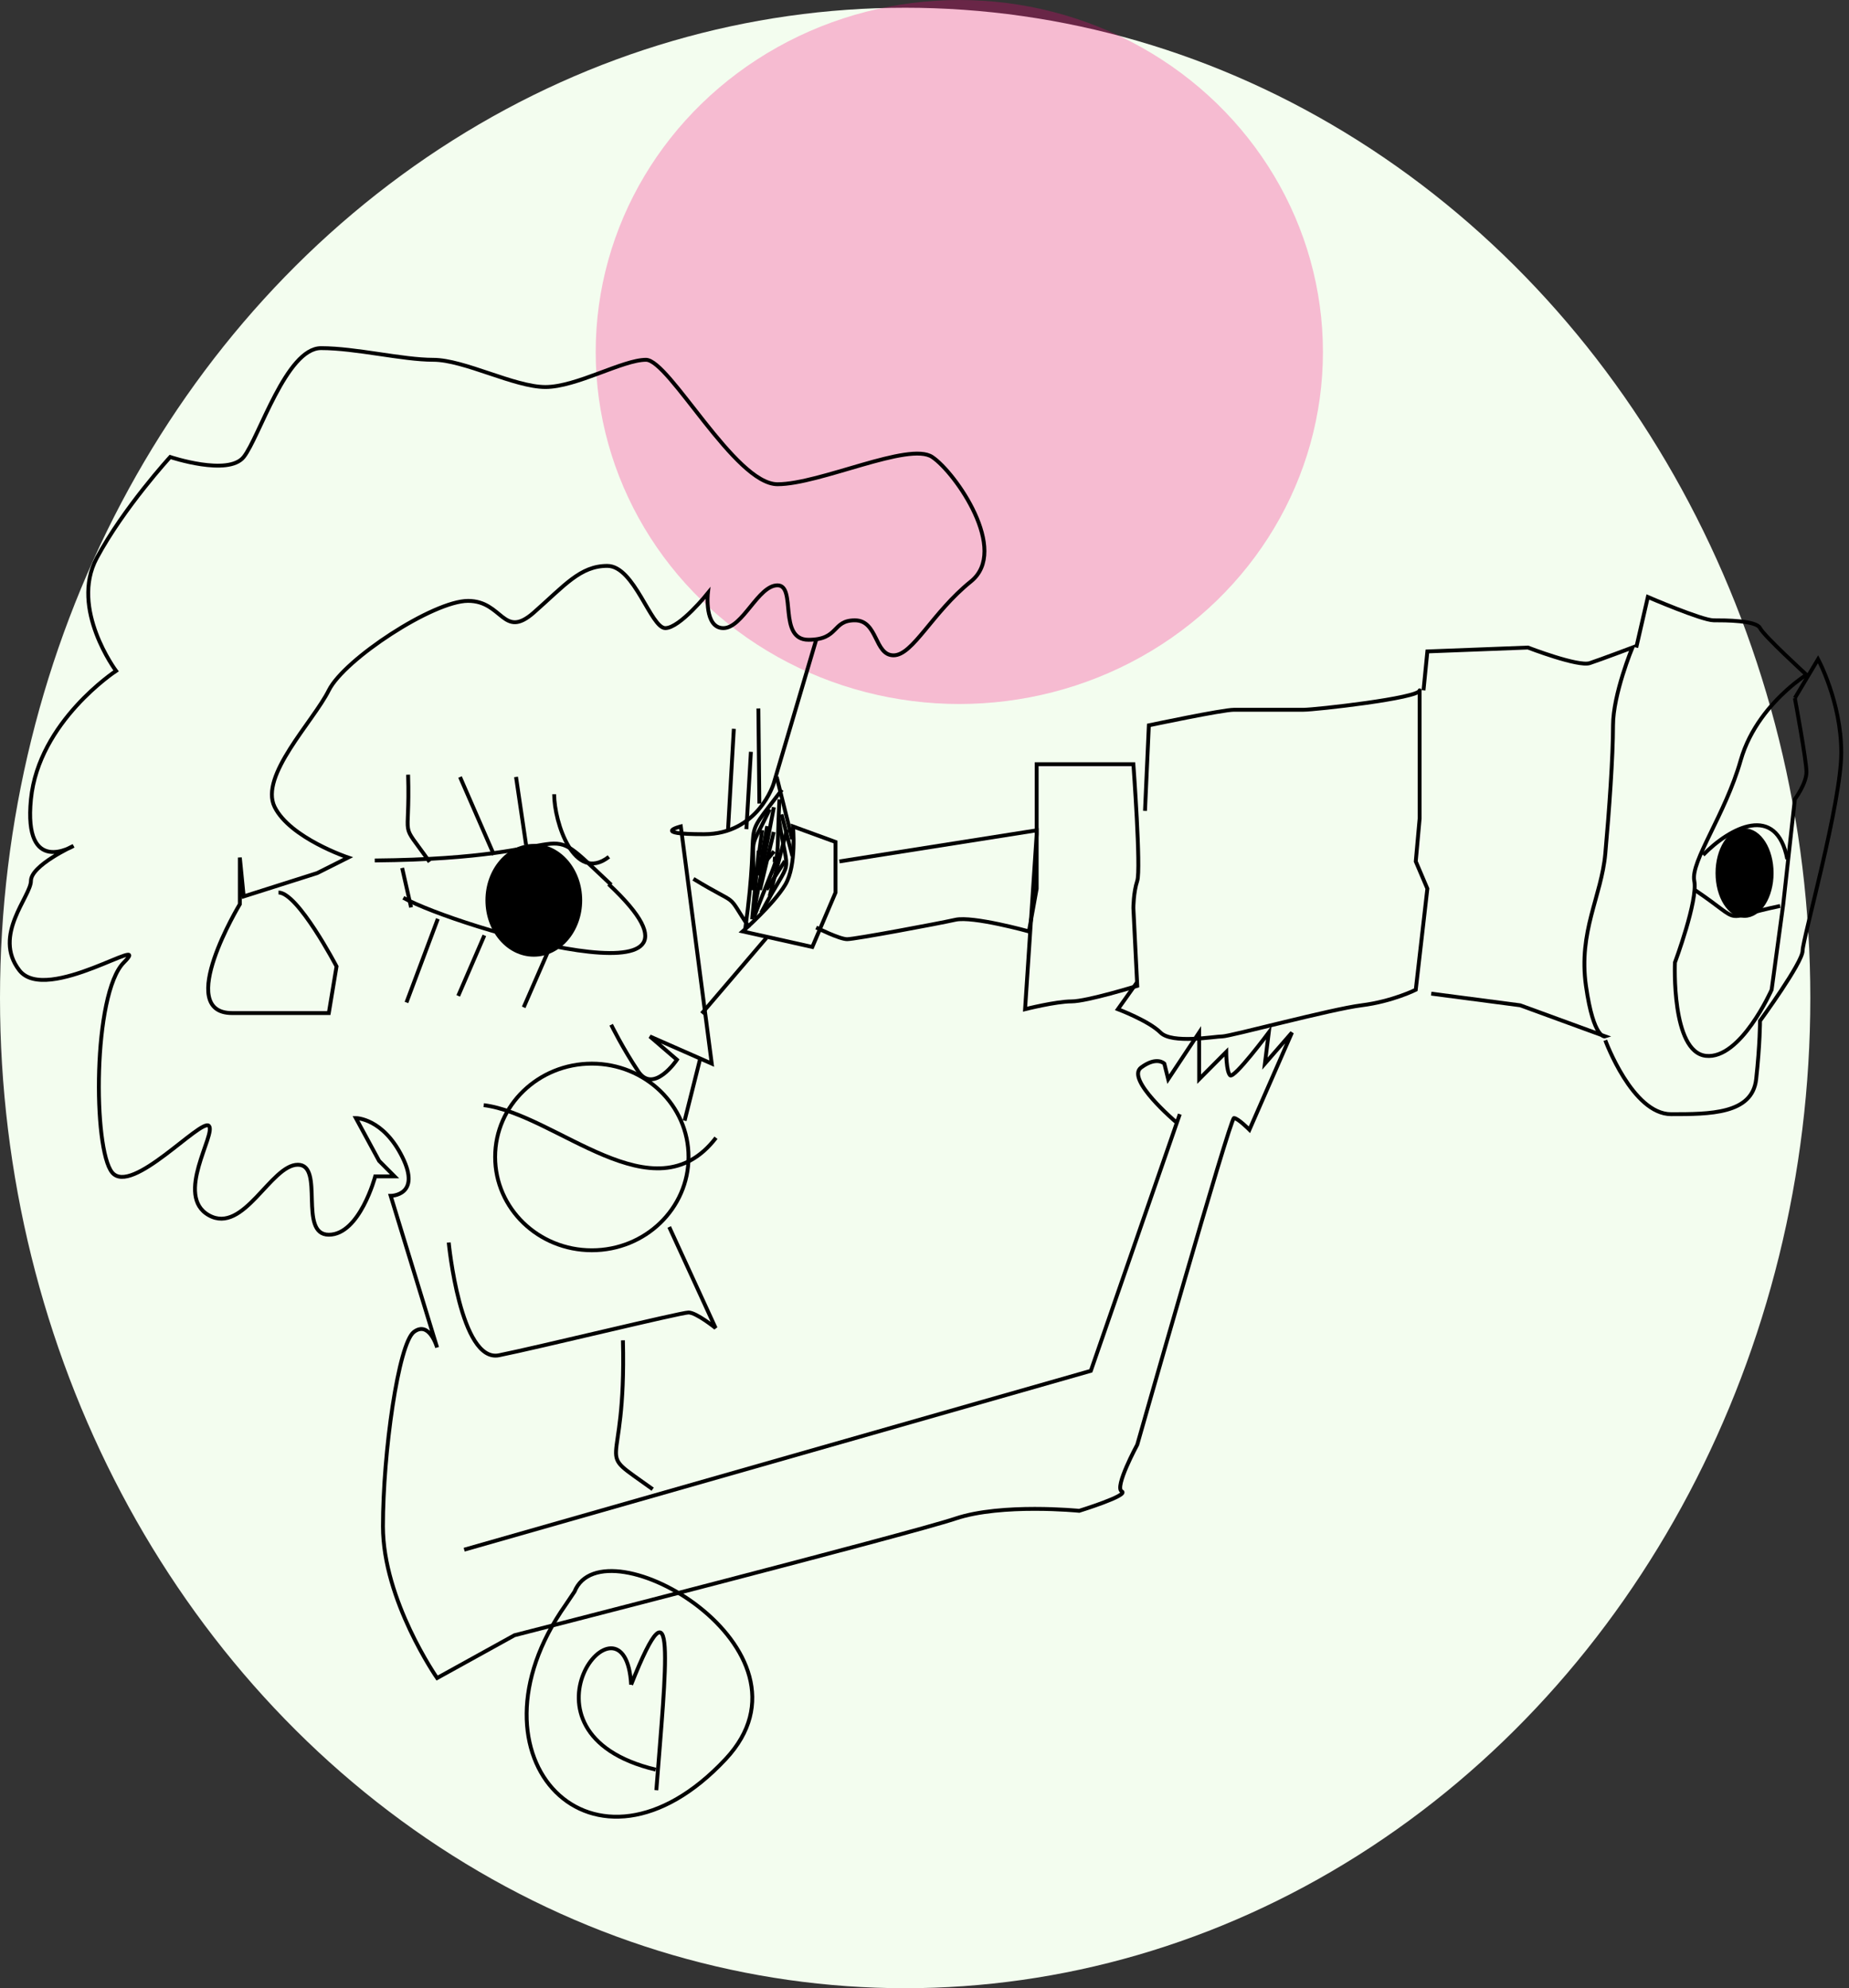 <?xml version="1.0" encoding="UTF-8" standalone="no"?>
<svg width="239px" height="257px" viewBox="0 0 239 257" version="1.1" xmlns="http://www.w3.org/2000/svg" xmlns:xlink="http://www.w3.org/1999/xlink">
    <rect x="0" y="0" width="239" height="257" fill="#333333" stroke="none"/>
    <!-- Generator: Sketch 39.1 (31720) - http://www.bohemiancoding.com/sketch -->
    <title>telescope</title>
    <desc>Created with Sketch.</desc>
    <defs></defs>
    <g id="Page-2" stroke="none" stroke-width="1" fill="none" fill-rule="evenodd">
        <g id="telescope">
            <g id="background">
                <ellipse id="Oval-6" fill="#F3FDEF" cx="117" cy="129" rx="117" ry="128"></ellipse>
                <ellipse id="Oval-5" fill-opacity="0.263" fill="#FF0080" cx="124" cy="45.5" rx="47" ry="45.5"></ellipse>
            </g>
            <g id="image" transform="translate(1, 45)" stroke="#000000" stroke-width="0.5">
                <path d="M101.5,61.825 C101.5,61.825 102,66.852 100.5,69.365 C99,71.878 95,75.397 95,75.397 L104,77.407 L107,70.37 L107,63.836 L101.5,61.825 Z" id="Path"></path>
                <path d="M107.5,66.349 L133,62.328 L133,69.868 L132,75.397 C132,75.397 124.75,73.386 122.5,73.889 C120.25,74.392 109.5,76.402 108.5,76.402 C107.5,76.402 104.5,74.894 104.5,74.894" id="Path-2"></path>
                <path d="M133,62.831 L133,53.783 L145.5,53.783 C145.5,53.783 146.5,67.354 146,68.862 C145.5,70.37 145.5,72.381 145.5,72.381 L146,82.434 C146,82.434 139.5,84.444 137.5,84.444 C135.5,84.444 131.5,85.45 131.5,85.45 L133,62.831 Z" id="Path-3"></path>
                <path d="M147,59.815 L147.5,48.757 C147.5,48.757 157,46.746 158.5,46.746 L167.5,46.746 C169,46.746 182.5,45.238 182.5,44.233 C182.5,43.228 182.5,60.82 182.5,60.82 L182,66.349 L183.5,69.868 L182,82.937 C182,82.937 179,84.444 175,84.947 C171,85.45 158,88.968 157,88.968 C156,88.968 150.5,89.974 149,88.466 C147.5,86.958 143.5,85.45 143.5,85.45 L146,81.931" id="Path-4"></path>
                <path d="M183,44.233 L183.5,39.206 L196.5,38.704 C196.5,38.704 203,41.217 204.5,40.714 C206,40.212 210,38.704 210,38.704 C210,38.704 207.5,44.735 207.5,48.757 C207.5,52.778 207,59.815 206.5,65.344 C206,70.873 203,75.397 204,82.434 C205,89.471 206.5,88.968 206.5,88.968 L195.5,84.947 L184,83.439" id="Path-5"></path>
                <path d="M210.5,38.704 L212,32.169 C212,32.169 219,35.185 220.5,35.185 C222,35.185 226,35.185 226.5,36.19 C227,37.196 232.5,42.222 232.5,42.222 C232.5,42.222 231.409,42.897 229.984,44.178 C227.93,46.023 225.181,49.126 224,53.28 C222,60.317 217.5,66.349 218,68.862 C218.5,71.376 215.5,79.418 215.5,79.418 C215.5,79.418 215,90.979 219.5,91.481 C224,91.984 228,82.937 228,82.937 L229.5,71.878 L231,58.307 C231,58.307 232.5,56.296 232.5,54.788 C232.5,53.28 231,45.238 231,45.238" id="Path-6"></path>
                <path d="M206.5,89.471 C206.5,89.471 210,99.021 215,99.021 C220,99.021 225.5,99.021 226,94.497 C226.5,89.974 226.5,86.958 226.5,86.958 C226.5,86.958 232,79.418 232,77.91 C232,76.402 237,58.81 237,52.275 C237,45.741 234,40.212 234,40.212 L231,45.238" id="Path-7"></path>
                <ellipse id="Oval" fill="#000000" cx="224.5" cy="67.857" rx="3.5" ry="5.529"></ellipse>
                <path d="M219.143,65.515 C222.63,61.938 228.628,58.806 230.025,66.056" id="Path-8"></path>
                <path d="" id="Path-9"></path>
                <path d="M218.104,70.063 C224.73,74.53 221.08,73.768 229.102,72.107" id="Path-10"></path>
                <path d="" id="Path-11"></path>
                <path d="M151,100.026 C151,100.026 144.461,94.497 146.5,92.989 C148.539,91.481 149.5,92.487 149.5,92.487 L150,94.497 L154,88.466 L154,94.497 L157.5,90.979 C157.5,90.979 157.5,93.492 158,93.995 C158.5,94.497 163,88.466 163,88.466 L162.5,92.487 L166,88.466 L160.5,101.032 C160.5,101.032 159,99.524 158.5,99.524 C158,99.524 146,141.746 146,141.746 C146,141.746 143,147.275 144,147.778 C145,148.28 138.5,150.291 138.5,150.291 C138.5,150.291 128.5,149.286 122.5,151.296 C116.5,153.307 65.5,166.376 65.5,166.376 L55.5,171.905 C55.5,171.905 48.5,161.852 48.5,152.302 C48.5,142.751 50.5,128.677 52.5,127.169 C54.5,125.661 55.5,129.18 55.5,129.18 L49.5,109.577 C49.5,109.577 53.5,109.577 51,104.55 C48.5,99.524 45,99.524 45,99.524 L48,105.053 L50,107.063 L47.5,107.063 C47.5,107.063 45.5,114.603 41.5,114.603 C37.5,114.603 41,105.556 37.5,105.556 C34,105.556 30.5,114.603 26,112.09 C21.5,109.577 27,101.534 26,100.529 C25,99.524 16,109.577 13.5,106.561 C11,103.545 11,83.439 15,79.418 C19,75.397 5,84.947 1.5,80.423 C-2,75.899 3,70.873 3,68.862 C3,66.852 8.5,64.339 8.5,64.339 C8.5,64.339 2,68.36 3,58.307 C4,48.254 14,41.72 14,41.72 C14,41.72 8,33.677 11.5,27.143 C15,20.608 21,14.074 21,14.074 C21,14.074 28.5,16.587 30.5,14.074 C32.5,11.561 36,-5.71577118e-16 40.5,0 C45,5.71577102e-16 51,1.508 55,1.508 C59,1.508 65.5,5.026 69.5,5.026 C73.5,5.026 79.5,1.508 82.5,1.508 C85.5,1.508 94,17.593 99.5,17.593 C105,17.593 116.5,12.063 119.5,14.074 C122.5,16.085 129.5,26.138 124.5,30.159 C119.5,34.18 117,39.709 114.5,39.709 C112,39.709 112.5,35.185 109.5,35.185 C106.5,35.185 107.5,37.698 103.5,37.698 C99.5,37.698 102,30.661 99.5,30.661 C97,30.661 95,36.19 92.5,36.19 C90,36.19 90.5,31.667 90.5,31.667 C90.5,31.667 86.872,36.19 85,36.19 C83.128,36.19 81,28.148 77.5,28.148 C74,28.148 72,30.661 68,34.18 C64,37.698 64,32.672 59.5,32.672 C55,32.672 43.5,40.212 41.5,44.233 C39.5,48.254 32.5,55.291 34.5,59.312 C36.5,63.333 44,65.847 44,65.847 L40,67.857 L30.5,70.873 L30,65.847 L30,71.878 C30,71.878 21.5,85.952 29,85.952 L41.5,85.952 L42.5,79.921 C42.5,79.921 37.5,70.37 35,70.37" id="Path-12"></path>
                <path d="M104.5,37.698 L99,56.296 C99,56.296 97,62.831 90,62.831 C83,62.831 87,61.825 87,61.825 L91,92.487 L86.518,90.515 L83,88.968 L86.5,91.984 C86.5,91.984 83.5,96.469 81.5,93.492 C79.5,90.515 78,87.46 78,87.46" id="Path-13"></path>
                <path d="M57,115.608 C57,115.608 58.5,131.19 63.5,130.185 C68.5,129.18 87,124.656 88,124.656 C89,124.656 91.5,126.667 91.5,126.667 L85.5,113.598" id="Path-14"></path>
                <ellipse id="Oval-2" cx="75.5" cy="104.55" rx="12.5" ry="12.063"></ellipse>
                <path d="M61.525,97.853 C70.942,99.037 83.524,112.539 91.547,102.071" id="Path-15"></path>
                <path d="M87.494,99.858 L89.484,91.928" id="Path-16"></path>
                <path d="M89.708,86.009 C92.493,82.751 95.278,79.492 98.063,76.233" id="Path-17"></path>
                <path d="M88.634,68.601 C94.842,72.387 92.667,70.047 95.837,74.915" id="Path-18"></path>
                <path d="M101.398,63.489 L99.388,55.407" id="Path-19"></path>
                <path d="M100.073,57.087 C94.343,64.652 97.523,59.218 95.29,75.379" id="Path-20"></path>
                <path d="M96.493,72.649 L99.029,59.34" id="Path-21"></path>
                <path d="M96.443,73.619 C100.26,63.471 99.245,68.587 99.748,58.325" id="Path-22"></path>
                <path d="M97.393,72.981 C101.573,65.046 100.97,69.146 99.654,60.756" id="Path-23"></path>
                <path d="M96.377,70.069 C96.519,62.236 95.582,65.664 98.494,59.618" id="Path-24"></path>
                <path d="M97.023,68.159 L98.168,61.787" id="Path-25"></path>
                <path d="M97.113,65.311 L97.516,62.303" id="Path-26"></path>
                <path d="M97.236,70.032 L99.016,62.542" id="Path-27"></path>
                <path d="M98.08,69.998 C98.873,68.765 99.665,67.532 100.458,66.299" id="Path-28"></path>
                <path d="M98.487,70.829 L100.707,62.247" id="Path-29"></path>
                <path d="M101.429,65.666 C100.96,63.868 100.49,62.07 100.02,60.272" id="Path-30"></path>
                <path d="M99.055,65.043 L98.174,66.106" id="Path-31"></path>
                <path d="M99.172,65.749 L99.121,66.438" id="Path-32"></path>
                <path d="M96.216,73.841 L97.075,64.955" id="Path-33"></path>
                <path d="M93.104,62.273 L93.854,49.209" id="Path-34"></path>
                <path d="M95.478,62.179 L96.061,52.182" id="Path-35"></path>
                <path d="M97.154,58.872 L97.029,46.576" id="Path-36"></path>
                <path d="M47.439,66.227 C76.042,65.971 67.826,59.822 78.006,69.373" id="Path-37"></path>
                <path d="M51.753,55.137 C52.028,64.276 50.514,60.715 54.525,66.412" id="Path-38"></path>
                <path d="M58.462,55.437 L62.843,65.493" id="Path-39"></path>
                <path d="M65.702,55.428 L67.002,64.217" id="Path-40"></path>
                <path d="M70.631,57.663 C70.631,61.295 73.225,69.233 77.707,65.756" id="Path-41"></path>
                <path d="M50.982,67.198 L52.137,72.29" id="Path-42"></path>
                <path d="M51.136,71.051 C58.153,74.932 95.389,85.87 77.67,69.289" id="Path-43"></path>
                <path d="M55.592,73.77 L51.538,84.581" id="Path-44"></path>
                <path d="M61.609,75.91 L58.229,83.73" id="Path-45"></path>
                <path d="M69.927,77.787 C68.848,80.261 67.77,82.736 66.691,85.21" id="Path-46"></path>
                <ellipse id="Oval-3" fill="#000000" cx="68" cy="71.376" rx="6" ry="7.037"></ellipse>
                <polyline id="Path-47" points="59 155.317 140 132.196 151.5 99.021"></polyline>
                <path d="M79.519,128.253 C79.969,146.434 75.418,141.755 83.365,147.498" id="Path-48"></path>
                <path d="M72.104,162.459 C58.175,182.222 75.81,200.547 92.798,182.381 C106.064,168.194 77.006,151.477 73.257,160.745 L72.104,162.459 Z" id="Path-49"></path>
                <path d="M83.838,186.404 C85.071,170.44 86.582,157.623 80.58,172.767" id="Path-50"></path>
                <path d="M80.58,172.767 C79.841,159.129 63.853,178.991 83.764,183.748" id="Path-51"></path>
            </g>
        </g>
    </g>
</svg>
